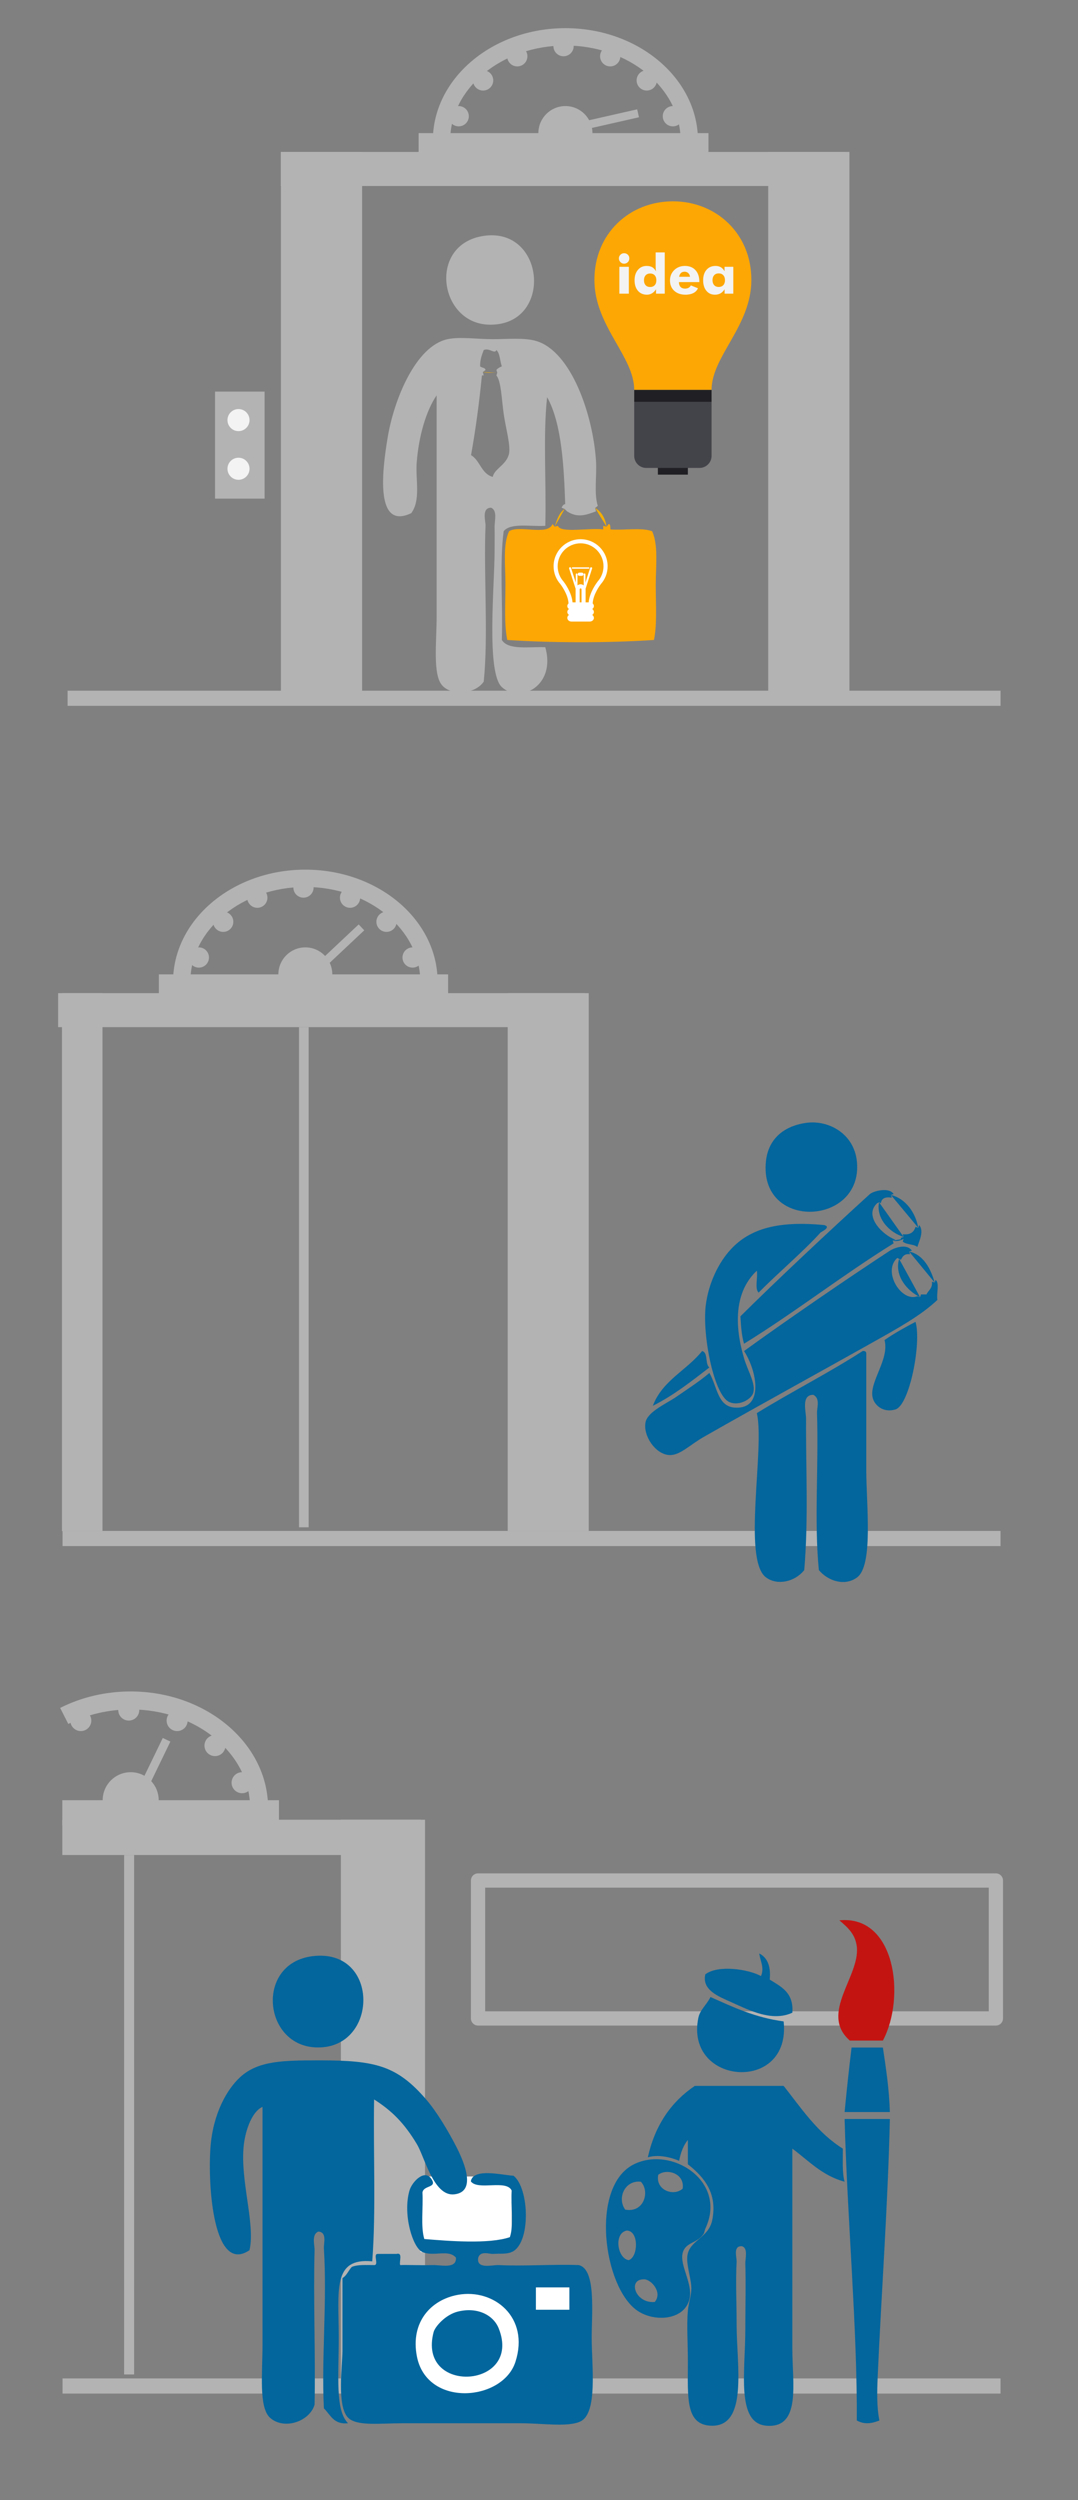 <?xml version="1.0" encoding="utf-8"?>
<!-- Generator: Adobe Illustrator 15.0.0, SVG Export Plug-In . SVG Version: 6.00 Build 0)  -->
<!DOCTYPE svg PUBLIC "-//W3C//DTD SVG 1.1//EN" "http://www.w3.org/Graphics/SVG/1.1/DTD/svg11.dtd">
<svg version="1.1" id="Layer_1" xmlns="http://www.w3.org/2000/svg" xmlns:xlink="http://www.w3.org/1999/xlink" x="0px" y="0px"
	 width="192px" height="445px" viewBox="0 0 192 445" enable-background="new 0 0 192 445" xml:space="preserve">
<rect x="0" y="0" width="192" height="445" fill="#808080" stroke="none"/>
<g>
	<g>
		<g>
			<g>
				<rect x="117.173" y="79.146" fill="#202024" width="5.34" height="5.338"/>
			</g>
		</g>
		<g>
			<path fill="#FDA704" d="M119.844,35.834c-7.722,0-13.975,5.74-13.975,13.98c0,8.232,7.089,13.593,7.089,19.589
				c0.431,0,1.183,0,2.128,0c1.323,0,3.024,0,4.758,0c1.739,0,3.434,0,4.756,0c0.944,0,1.697,0,2.136,0
				c0-5.996,7.089-11.356,7.089-19.589C133.825,41.574,127.564,35.834,119.844,35.834z"/>
		</g>
		<g>
			<path fill="#43434A" d="M119.844,71.545h-6.886v9.604c0,1.173,0.955,2.137,2.128,2.137h4.758h4.756
				c1.172,0,2.136-0.964,2.136-2.137v-9.604H119.844z"/>
		</g>
		<g>
			<path fill="#202024" d="M124.6,69.403c-1.322,0-3.017,0-4.756,0c-1.733,0-3.435,0-4.758,0c-0.945,0-1.697,0-2.128,0v2.143h6.886
				h6.892v-2.143C126.297,69.403,125.544,69.403,124.6,69.403z"/>
		</g>
	</g>
	<g>
		<path fill="#F3F3F3" d="M110.229,45.994c0-0.256,0.09-0.474,0.271-0.654c0.182-0.18,0.4-0.27,0.656-0.27
			c0.266,0,0.487,0.088,0.666,0.265c0.178,0.177,0.268,0.396,0.268,0.658s-0.091,0.485-0.272,0.668s-0.402,0.274-0.661,0.274
			c-0.253,0-0.471-0.093-0.653-0.279C110.32,46.471,110.229,46.25,110.229,45.994z M110.314,52.27v-4.784h1.69v4.784H110.314z"/>
		<path fill="#F3F3F3" d="M118.398,44.929v7.341h-1.554v-0.777c-0.214,0.322-0.456,0.563-0.725,0.722
			c-0.268,0.16-0.566,0.239-0.895,0.239c-0.673,0-1.208-0.232-1.605-0.696c-0.398-0.464-0.598-1.089-0.598-1.875
			c0-0.761,0.198-1.376,0.595-1.845c0.396-0.469,0.913-0.704,1.552-0.704c0.403,0,0.732,0.073,0.987,0.218
			c0.254,0.146,0.48,0.389,0.68,0.729c-0.02-0.113-0.033-0.242-0.043-0.386s-0.014-0.299-0.014-0.467v-2.5H118.398z M116.902,49.883
			c0-0.373-0.099-0.666-0.296-0.881c-0.198-0.215-0.467-0.322-0.808-0.322c-0.342,0-0.609,0.107-0.806,0.322
			c-0.195,0.215-0.294,0.508-0.294,0.881c0,0.376,0.098,0.67,0.292,0.883c0.194,0.213,0.463,0.32,0.808,0.32
			c0.341,0,0.609-0.107,0.808-0.322C116.803,50.549,116.902,50.255,116.902,49.883z"/>
		<path fill="#F3F3F3" d="M124.558,50.214h-3.637c0.003,0.37,0.098,0.654,0.284,0.855c0.186,0.201,0.449,0.301,0.791,0.301
			c0.255,0,0.471-0.048,0.646-0.145c0.175-0.096,0.309-0.239,0.399-0.429l1.27,0.512c-0.151,0.366-0.42,0.649-0.805,0.848
			c-0.386,0.199-0.857,0.298-1.416,0.298c-0.834,0-1.503-0.231-2.006-0.694c-0.504-0.462-0.756-1.073-0.756-1.831
			c0-0.745,0.252-1.364,0.756-1.856c0.503-0.493,1.141-0.739,1.911-0.739c0.792,0,1.417,0.25,1.875,0.749s0.687,1.183,0.687,2.051
			V50.214z M122.896,49.262c-0.031-0.271-0.135-0.489-0.311-0.653c-0.175-0.165-0.391-0.247-0.646-0.247
			c-0.274,0-0.493,0.075-0.655,0.225c-0.163,0.15-0.271,0.375-0.325,0.675H122.896z"/>
		<path fill="#F3F3F3" d="M130.606,47.486v4.784h-1.549v-0.777c-0.221,0.332-0.47,0.575-0.746,0.729s-0.601,0.232-0.974,0.232
			c-0.638,0-1.147-0.233-1.529-0.698c-0.382-0.466-0.573-1.09-0.573-1.874c0-0.78,0.199-1.399,0.6-1.859
			c0.399-0.459,0.937-0.689,1.612-0.689c0.36,0,0.67,0.077,0.931,0.23c0.261,0.153,0.484,0.389,0.67,0.708v-0.786H130.606z
			 M129.124,49.874c0-0.373-0.1-0.668-0.299-0.886c-0.198-0.218-0.47-0.327-0.814-0.327c-0.344,0-0.615,0.108-0.812,0.325
			s-0.296,0.512-0.296,0.888c0,0.373,0.1,0.666,0.299,0.881s0.469,0.322,0.81,0.322c0.345,0,0.616-0.107,0.814-0.322
			C129.024,50.54,129.124,50.246,129.124,49.874z"/>
	</g>
	<path fill-rule="evenodd" clip-rule="evenodd" fill="#B3B3B3" d="M86.155,41.985c11.07-1.643,12.447,16.053,0.967,15.804
		C78.167,57.594,76.138,43.471,86.155,41.985z"/>
	<path fill-rule="evenodd" clip-rule="evenodd" fill="#B3B3B3" d="M100.023,90.364c0.144-0.287,0.284-0.577,0.645-0.645
		c-0.222-6.199-0.549-14.292-3.225-19.03c-0.752,6.989-0.108,15.374-0.322,22.9c-2.618,0.178-6.184-0.594-7.418,0.967
		c-0.746,5.812-0.113,13.005-0.322,19.353c1.148,1.861,4.841,1.179,7.74,1.29c1.953,6.888-4.485,10.1-7.74,7.096
		c-2.803-2.585-1.291-18.176-1.291-24.19c0-1.45,0.032-2.847,0-4.192c-0.027-1.193,0.561-3.071-0.645-3.548
		c-1.72,0.05-0.933,2.397-0.968,3.226c-0.36,8.477,0.529,19.453-0.322,27.737c-1.554,2.255-5.728,2.583-7.418,0.645
		c-1.688-1.936-0.968-7.638-0.968-12.256c0-12.737,0-28.319,0-39.347c-1.88,2.724-3.19,7.284-3.548,11.934
		c-0.241,3.13,0.758,6.641-0.968,9.031c-6.458,3.089-5.222-7.418-4.193-13.546c1.116-6.646,4.949-16.18,10.645-17.417
		c2.17-0.472,5.36,0,8.062,0c2.619,0,5.64-0.304,7.74,0.323c6.241,1.859,10.096,13.105,10.643,21.287
		c0.177,2.617-0.383,5.859,0.323,8.063l-0.483,0.376l0.16,0.592c-1.937,0.741-3.381,1.16-5.159,0l-0.42-0.42L100.023,90.364z
		 M88.413,65.852c0.235-0.301,0.585-0.489,0.968-0.646c-0.353-0.938-0.303-2.279-0.968-2.902c-0.312,0.797-1.239-0.445-2.258,0
		c-0.321,0.863-0.665,1.699-0.645,2.902c0.259,0.277,0.883,0.192,0.967,0.646l-0.484,0.376l0.162,0.593c-0.107,0-0.215,0-0.322,0
		c-0.482,4.892-1.118,9.632-1.936,14.19c1.625,0.954,1.824,3.335,3.87,3.871c0.275-1.485,2.514-2.143,2.904-4.193
		c0.28-1.487-0.616-4.577-0.969-7.095c-0.365-2.606-0.443-5.746-1.29-6.772l0.16-0.484L88.413,65.852z"/>
	<path fill-rule="evenodd" clip-rule="evenodd" fill="#FDA704" d="M108.033,93.75l0.376-0.482c0.378,0.052,0.272,0.588,0.323,0.967
		c2.396,0.184,5.546-0.386,7.418,0.322c1.134,2.49,0.645,6.123,0.645,9.677c0,3.345,0.255,6.978-0.323,9.675
		c-7.962,0.537-18.161,0.537-26.123,0c-0.578-2.814-0.323-6.401-0.323-9.999c0-3.291-0.487-6.98,0.646-9.354
		c1.841-1.167,6.902,0.883,7.739-1.289l0.375,0.482l0.593-0.16c0.345,1.371,5.78,0.307,8.062,0.645c0-0.214,0-0.43,0-0.645
		L108.033,93.75z"/>
	<path fill-rule="evenodd" clip-rule="evenodd" fill="#F4AF04" d="M98.786,93.75c0.387-1.148,0.732-2.441,1.785-3.161"/>
	<path fill-rule="evenodd" clip-rule="evenodd" fill="#F4AF04" d="M85.993,66.228c0.843,0.196,1.723,0.07,2.58,0.108"/>
	<path fill-rule="evenodd" clip-rule="evenodd" fill="#F4AF04" d="M108.033,93.75c-0.173-1.329-0.838-2.667-2.043-3.333"/>
	<path fill="#FFFFFF" d="M106.972,104.016c0.776-0.853,1.25-1.984,1.25-3.227c0-2.659-2.154-4.813-4.812-4.813
		c-2.657,0-4.812,2.154-4.812,4.813c0,1.243,0.475,2.375,1.25,3.227l-0.006,0.003c0,0,1.34,1.715,1.419,3.393
		c-0.134,0.116-0.218,0.281-0.218,0.463c0,0.218,0.118,0.407,0.299,0.527c-0.181,0.117-0.299,0.308-0.299,0.525
		c0,0.216,0.118,0.407,0.299,0.525c-0.181,0.119-0.299,0.31-0.299,0.526c0,0.361,0.328,0.656,0.732,0.656h3.272
		c0.403,0,0.73-0.294,0.73-0.656c0-0.216-0.118-0.407-0.299-0.526c0.181-0.118,0.299-0.309,0.299-0.525
		c0-0.217-0.118-0.408-0.299-0.525c0.181-0.121,0.299-0.309,0.299-0.527c0-0.183-0.084-0.347-0.217-0.464
		c0.078-1.676,1.417-3.392,1.417-3.392L106.972,104.016z M103.572,107.22h-0.325v-2.332c0-0.088,0.073-0.163,0.163-0.163
		c0.056,0,0.094,0.027,0.114,0.05c0.022,0.021,0.048,0.057,0.048,0.113V107.22z M106.419,103.549l-0.017,0.021
		c-0.061,0.078-1.401,1.818-1.559,3.65H104.3v-2.332c0-0.026-0.005-0.054-0.008-0.083l1.165-3.617
		c0.029-0.099-0.031-0.198-0.128-0.223c-0.097-0.027-0.196,0.033-0.221,0.13l-0.839,2.604v-1.481c0-0.083-0.068-0.15-0.153-0.15
		c-0.086,0-0.153,0.068-0.153,0.15v1.976c-0.153-0.123-0.342-0.197-0.554-0.197c-0.21,0-0.401,0.074-0.552,0.197v-1.976
		c0-0.083-0.068-0.15-0.153-0.15s-0.154,0.068-0.154,0.15v1.481l-0.839-2.604c-0.026-0.097-0.124-0.157-0.22-0.13
		c-0.099,0.025-0.156,0.124-0.13,0.223l1.165,3.617c-0.003,0.029-0.008,0.057-0.008,0.083v2.332h-0.543
		c-0.157-1.832-1.498-3.572-1.56-3.65l-0.011-0.023l-0.018-0.021c-0.685-0.755-1.061-1.726-1.061-2.737
		c0-2.252,1.83-4.084,4.082-4.084c2.253,0,4.084,1.832,4.084,4.084c0,1.011-0.375,1.981-1.062,2.737L106.419,103.549z"/>
	<path fill="#FFFFFF" d="M103.644,101.925h-0.47c-0.154,0-0.28,0.126-0.28,0.282c0,0.157,0.126,0.283,0.28,0.283h0.47
		c0.157,0,0.284-0.125,0.284-0.283C103.928,102.051,103.801,101.925,103.644,101.925z"/>
	<path fill="#FFFFFF" d="M104.853,100.98h-2.883c-0.069,0-0.126,0.056-0.126,0.123s0.057,0.121,0.126,0.121h2.883
		c0.068,0,0.124-0.054,0.124-0.121S104.921,100.98,104.853,100.98z"/>
	
		<rect x="102.257" y="20.769" transform="matrix(0.975 -0.221 0.221 0.975 -2.08 24.363)" fill-rule="evenodd" clip-rule="evenodd" fill="#B3B3B3" width="11.565" height="1.449"/>
	<rect x="50.033" y="27.044" fill-rule="evenodd" clip-rule="evenodd" fill="#B3B3B3" width="14.463" height="95.956"/>
	<rect x="136.825" y="27.044" fill-rule="evenodd" clip-rule="evenodd" fill="#B3B3B3" width="14.463" height="95.956"/>
	<rect x="50.033" y="27.044" fill-rule="evenodd" clip-rule="evenodd" fill="#B3B3B3" width="100.524" height="6.062"/>
	<rect x="74.558" y="23.694" fill-rule="evenodd" clip-rule="evenodd" fill="#B3B3B3" width="51.628" height="4.324"/>
	<path fill="#B3B3B3" d="M124.313,25.016h-3.088c0-9.328-9.206-16.916-20.521-16.916c-11.317,0-20.523,7.588-20.523,16.916h-3.088
		c0-11.03,10.592-20.004,23.611-20.004C113.721,5.012,124.313,13.986,124.313,25.016z"/>
	<circle fill-rule="evenodd" clip-rule="evenodd" fill="#B3B3B3" cx="100.703" cy="23.692" r="4.813"/>
	<circle fill-rule="evenodd" clip-rule="evenodd" fill="#B3B3B3" cx="81.696" cy="20.686" r="1.806"/>
	<circle fill-rule="evenodd" clip-rule="evenodd" fill="#B3B3B3" cx="86.044" cy="14.312" r="1.806"/>
	<circle fill-rule="evenodd" clip-rule="evenodd" fill="#B3B3B3" cx="115.19" cy="14.312" r="1.806"/>
	<circle fill-rule="evenodd" clip-rule="evenodd" fill="#B3B3B3" cx="92.131" cy="10.014" r="1.806"/>
	<circle fill-rule="evenodd" clip-rule="evenodd" fill="#B3B3B3" cx="108.685" cy="10.014" r="1.805"/>
	<circle fill-rule="evenodd" clip-rule="evenodd" fill="#B3B3B3" cx="100.372" cy="8.209" r="1.806"/>
	<circle fill-rule="evenodd" clip-rule="evenodd" fill="#B3B3B3" cx="119.847" cy="20.686" r="1.806"/>
	<rect x="12.038" y="122.938" fill-rule="evenodd" clip-rule="evenodd" fill="#B3B3B3" width="166.168" height="2.696"/>
	<rect x="38.301" y="69.701" fill-rule="evenodd" clip-rule="evenodd" fill="#B3B3B3" width="8.825" height="19.053"/>
	<circle fill-rule="evenodd" clip-rule="evenodd" fill="#F3F3F3" cx="42.478" cy="74.774" r="1.965"/>
	<circle fill-rule="evenodd" clip-rule="evenodd" fill="#F3F3F3" cx="42.478" cy="83.436" r="1.965"/>
	
		<rect x="54.463" y="168.305" transform="matrix(-0.729 0.685 -0.685 -0.729 219.866 250.978)" fill-rule="evenodd" clip-rule="evenodd" fill="#B3B3B3" width="11.541" height="1.445"/>
	<rect x="11.038" y="176.773" fill-rule="evenodd" clip-rule="evenodd" fill="#B3B3B3" width="7.215" height="95.75"/>
	<rect x="90.428" y="176.773" fill-rule="evenodd" clip-rule="evenodd" fill="#B3B3B3" width="14.432" height="95.75"/>
	<rect x="10.351" y="176.773" fill-rule="evenodd" clip-rule="evenodd" fill="#B3B3B3" width="93.78" height="6.049"/>
	<rect x="28.295" y="173.43" fill-rule="evenodd" clip-rule="evenodd" fill="#B3B3B3" width="51.516" height="4.314"/>
	<path fill="#B3B3B3" d="M77.943,174.749h-3.082c0-9.307-9.187-16.879-20.478-16.879s-20.479,7.573-20.479,16.879h-3.082
		c0-11.006,10.57-19.96,23.561-19.96C67.375,154.789,77.943,163.743,77.943,174.749z"/>
	<circle fill-rule="evenodd" clip-rule="evenodd" fill="#B3B3B3" cx="54.383" cy="173.428" r="4.803"/>
	<circle fill-rule="evenodd" clip-rule="evenodd" fill="#B3B3B3" cx="35.417" cy="170.428" r="1.802"/>
	<circle fill-rule="evenodd" clip-rule="evenodd" fill="#B3B3B3" cx="39.756" cy="164.068" r="1.802"/>
	<circle fill-rule="evenodd" clip-rule="evenodd" fill="#B3B3B3" cx="68.84" cy="164.068" r="1.801"/>
	<circle fill-rule="evenodd" clip-rule="evenodd" fill="#B3B3B3" cx="45.831" cy="159.78" r="1.802"/>
	<circle fill-rule="evenodd" clip-rule="evenodd" fill="#B3B3B3" cx="62.348" cy="159.78" r="1.802"/>
	<circle fill-rule="evenodd" clip-rule="evenodd" fill="#B3B3B3" cx="54.053" cy="157.978" r="1.802"/>
	<circle fill-rule="evenodd" clip-rule="evenodd" fill="#B3B3B3" cx="73.487" cy="170.428" r="1.802"/>
	<rect x="11.14" y="272.494" fill-rule="evenodd" clip-rule="evenodd" fill="#B3B3B3" width="167.065" height="2.697"/>
	<rect x="53.257" y="182.822" fill-rule="evenodd" clip-rule="evenodd" fill="#B3B3B3" width="1.716" height="89.02"/>
	<g>
		<path fill-rule="evenodd" clip-rule="evenodd" fill="#03669D" d="M143.568,199.861c3.991-0.576,8.88,1.959,9.096,7.471
			c0.436,10.943-17.527,11.547-16.243-0.648C136.803,203.036,139.23,200.486,143.568,199.861z"/>
		<path fill-rule="evenodd" clip-rule="evenodd" fill="#03669D" d="M159.163,221.304c-9.152,5.682-17.468,12.205-26.642,17.867
			c-0.431-1.407-0.546-3.133-0.649-4.873c6.06-6.033,16.135-15.478,23.067-21.769c0.556-0.502,3.405-1.309,4.224,0l-0.487,0.163
			l0.163,0.487c-1.17-0.193-1.833,0.118-1.95,0.976l-0.324-0.164l-0.325,0.164c-2.522,2.303,1.082,5.76,3.249,6.498L159,220.816
			L159.163,221.304z"/>
		<path fill-rule="evenodd" clip-rule="evenodd" fill="#03669D" d="M163.549,218.542l0.163-0.487c0.943,1.072-0.057,2.962-0.326,3.9
			c-0.639-0.554-2.009-0.375-2.6-0.976l0.163-0.487l-0.487,0.162c0-0.108,0-0.217,0-0.324l0.487-0.162l-0.163-0.488
			c1.353,0.158,1.997-0.387,2.274-1.301L163.549,218.542z"/>
		<path fill-rule="evenodd" clip-rule="evenodd" fill="#03669D" d="M146.816,218.054c1.317,0.369-0.595,1.242-0.649,1.299
			c-3.048,3.395-7.758,7.357-11.046,10.722c-0.746-0.661-0.117-2.696-0.325-3.897c-3.998,3.737-4.017,9.703-2.274,15.592
			c0.688,2.324,2.134,4.541,1.625,6.176c-0.335,1.074-2.447,2.375-4.225,1.623c-2.761-1.166-4.873-11.924-4.223-17.219
			c0.488-3.973,2.317-7.711,4.548-10.07C133.591,218.741,138.473,217.247,146.816,218.054z"/>
		<path fill-rule="evenodd" clip-rule="evenodd" fill="#03669D" d="M166.636,227.802c0.742,0.555,0.119,2.479,0.324,3.573
			c-2.999,2.829-7.078,5.061-11.373,7.472c-9.602,5.393-19.796,10.967-30.213,16.895c-2.529,1.439-4.294,3.354-6.175,3.248
			c-2.458-0.137-4.704-3.438-4.223-5.848c0.377-1.887,3.751-3.322,5.523-4.549c2.279-1.574,4.156-2.768,5.849-4.225
			c1.428,2.508,1.45,5.977,4.548,6.174c5.26,0.34,3.903-6.58,1.624-10.071c7.17-5.192,18.148-12.743,25.992-17.869
			c0.563-0.369,2.925-1.408,3.898,0l-0.488,0.162l0.164,0.487c-1.021-0.154-1.327,0.406-1.625,0.976l-0.326-0.163l-0.323-0.163
			c-2.688,2.397,0.707,7.915,3.573,6.822l0.488,0.164l0.162-0.488c0.325,0,0.65,0,0.975,0c0.334-0.75,1.118-1.047,0.974-2.275
			l0.488,0.163L166.636,227.802z"/>
		<path fill-rule="evenodd" clip-rule="evenodd" fill="#03669D" d="M157.538,238.522c1.724-1.201,3.61-2.237,5.523-3.249
			c1.093,3.66-1.036,14.815-3.573,15.596c-1.805,0.553-3.3-0.328-3.9-1.625C154.314,246.48,158.522,242.123,157.538,238.522z"/>
		<path fill-rule="evenodd" clip-rule="evenodd" fill="#03669D" d="M125.05,240.472c1.129,0.278,0.482,2.334,1.299,2.922
			c-3.185,2.449-6.32,4.945-10.072,6.826C117.954,245.721,122.314,243.91,125.05,240.472z"/>
		<path fill-rule="evenodd" clip-rule="evenodd" fill="#03669D" d="M145.842,279.459c-0.845-8.643-0.028-18.008-0.325-27.939
			c-0.03-1,0.607-2.594-0.649-3.25c-2.229-0.037-1.291,3.039-1.3,4.223c-0.065,8.334,0.451,17.973-0.326,26.967
			c-1.659,2.117-4.817,2.795-6.821,1.299c-4.229-3.154-0.169-23.104-1.625-29.238c6.168-3.797,12.786-7.143,18.845-11.047
			c0.377-0.053,0.578,0.071,0.649,0.324c0,5.579,0,12.411,0,20.795c0,6.225,1.284,16.996-1.626,19.166
			C150.49,282.381,147.492,281.441,145.842,279.459z"/>
		<path fill-rule="evenodd" clip-rule="evenodd" fill="#03669D" d="M158.675,212.693c2.685,0.64,4.432,3.258,4.874,5.849"/>
		<path fill-rule="evenodd" clip-rule="evenodd" fill="#03669D" d="M160.95,220.492c-0.545,0.332-1.33,0.537-1.949,0.324"/>
		<path fill-rule="evenodd" clip-rule="evenodd" fill="#03669D" d="M160.95,220.167c-2.566-0.8-4.946-3.272-4.386-6.176"/>
		<path fill-rule="evenodd" clip-rule="evenodd" fill="#03669D" d="M161.923,222.765c2.622,0.555,3.906,3.233,4.55,5.522"/>
		<path fill-rule="evenodd" clip-rule="evenodd" fill="#03669D" d="M163.875,230.888c-2.463-1.22-4.585-3.898-3.738-6.823"/>
	</g>
	
		<rect x="21.068" y="314.339" transform="matrix(-0.436 0.9 -0.9 -0.436 322.435 428.084)" fill-rule="evenodd" clip-rule="evenodd" fill="#B3B3B3" width="11.986" height="1.501"/>
	<rect x="60.711" y="323.896" fill-rule="evenodd" clip-rule="evenodd" fill="#B3B3B3" width="14.989" height="99.445"/>
	<rect x="11.098" y="323.896" fill-rule="evenodd" clip-rule="evenodd" fill="#B3B3B3" width="63.846" height="6.283"/>
	<rect x="11.098" y="320.424" fill-rule="evenodd" clip-rule="evenodd" fill="#B3B3B3" width="38.586" height="4.482"/>
	<path fill="#B3B3B3" d="M47.746,321.795h-3.2c0-9.666-9.542-17.531-21.269-17.531c-3.935,0-7.778,0.895-11.114,2.586l-1.448-2.854
		c3.782-1.918,8.127-2.932,12.562-2.932C36.768,301.064,47.746,310.363,47.746,321.795z"/>
	<path fill-rule="evenodd" clip-rule="evenodd" fill="#B3B3B3" d="M28.265,320.422c0,2.758-2.234,4.99-4.988,4.99
		c-2.755,0-4.988-2.232-4.988-4.99c0-2.752,2.233-4.986,4.988-4.986C26.031,315.436,28.265,317.67,28.265,320.422z"/>
	<circle fill-rule="evenodd" clip-rule="evenodd" fill="#B3B3B3" cx="38.29" cy="310.701" r="1.872"/>
	<circle fill-rule="evenodd" clip-rule="evenodd" fill="#B3B3B3" cx="14.393" cy="306.248" r="1.871"/>
	<circle fill-rule="evenodd" clip-rule="evenodd" fill="#B3B3B3" cx="31.548" cy="306.248" r="1.872"/>
	<circle fill-rule="evenodd" clip-rule="evenodd" fill="#B3B3B3" cx="22.934" cy="304.377" r="1.872"/>
	<path fill-rule="evenodd" clip-rule="evenodd" fill="#B3B3B3" d="M44.988,317.309c0,1.031-0.838,1.869-1.871,1.869
		c-1.034,0-1.871-0.838-1.871-1.869c0-1.035,0.837-1.873,1.871-1.873C44.15,315.436,44.988,316.273,44.988,317.309z"/>
	<rect x="11.14" y="423.342" fill-rule="evenodd" clip-rule="evenodd" fill="#B3B3B3" width="167.065" height="2.695"/>
	<rect x="22.107" y="330.18" fill-rule="evenodd" clip-rule="evenodd" fill="#B3B3B3" width="1.783" height="92.453"/>
	
		<rect x="85.143" y="334.713" fill-rule="evenodd" clip-rule="evenodd" fill="none" stroke="#B3B3B3" stroke-width="2.539" stroke-linecap="round" stroke-linejoin="round" stroke-miterlimit="10" width="92.232" height="24.551"/>
	<g>
		<path fill-rule="evenodd" clip-rule="evenodd" fill="#C41412" d="M149.499,341.807c9.935-1.012,11.88,13.588,7.754,21.4
			c-1.964,0-3.928,0-5.893,0c-5.499-4.832,1.885-11.484,1.24-16.75C152.343,344.365,151.144,343.182,149.499,341.807z"/>
		<path fill-rule="evenodd" clip-rule="evenodd" fill="#03669D" d="M135.23,347.697c1.438,0.734,2.094,2.25,1.862,4.654
			c2.037,1.271,4.301,2.314,4.031,5.893c-3.587,1.654-7.608-0.398-10.854-1.861c-2.283-1.027-5.281-2.154-4.653-4.961
			c2.275-1.762,7.775-0.902,9.925,0.309C136.166,350.139,135.436,349.242,135.23,347.697z"/>
		<path fill-rule="evenodd" clip-rule="evenodd" fill="#03669D" d="M139.573,359.795c1.377,12.857-17.635,11.393-15.197-0.621
			c0.288-1.42,1.384-2.201,2.171-3.721C130.55,357.238,134.464,359.113,139.573,359.795z"/>
		<path fill-rule="evenodd" clip-rule="evenodd" fill="#03669D" d="M151.669,364.447c1.861,0,3.722,0,5.583,0
			c0.55,3.689,1.115,7.361,1.241,11.477c-2.688,0-5.376,0-8.064,0C150.801,372.057,151.21,368.227,151.669,364.447z"/>
		<path fill-rule="evenodd" clip-rule="evenodd" fill="#03669D" d="M122.514,380.887c-0.783,0.975-1.283,2.232-1.551,3.721
			c-1.534-0.645-3.744-1.176-5.584-0.619c1.288-5.746,4.171-9.891,8.375-12.719c5.272,0,10.546,0,15.818,0
			c3.104,3.914,5.985,8.33,10.546,11.168c0.022,2.045-0.146,4.281,0.311,5.893c-3.99-1.076-6.396-3.734-9.306-5.893
			c0,10.512,0,23.994,0,35.668c0,6.174,1.595,14.197-4.652,13.648c-5.399-0.475-3.722-9.66-3.722-17.371
			c0-4.043,0.109-7.518,0-11.475c-0.027-0.996,0.531-2.781-0.62-3.102c-1.627-0.066-0.886,1.967-0.931,2.791
			c-0.188,3.418,0,7.189,0,11.166c0,7.223,2.121,18.348-4.652,17.99c-4.494-0.238-4.032-5.059-4.032-11.477
			c0-3.195-0.225-6.533,0-8.994c0.137-1.496,0.638-2.705,0.62-4.033c-0.024-1.832-1.097-4.531-0.62-6.203
			c0.68-2.379,3.727-2.859,4.342-5.893c0.969-4.777-1.467-7.674-4.342-9.926C122.514,383.781,122.514,382.334,122.514,380.887z"/>
		<path fill-rule="evenodd" clip-rule="evenodd" fill="#03669D" d="M158.494,377.164c-0.349,15.242-1.524,31.188-2.172,45.904
			c-0.117,2.666-0.174,5.426,0.311,7.756c-1.367,0.553-2.702,0.756-4.032,0c0.101-16.309-1.692-35.885-2.171-53.66
			C153.118,377.164,155.805,377.164,158.494,377.164z"/>
		<path fill-rule="evenodd" clip-rule="evenodd" fill="#03669D" d="M125.304,397.635c-1.219,1.742-3.239,1.42-3.721,3.412
			c-0.534,2.217,1.811,5.352,1.241,8.064c-0.812,3.865-6.216,4.293-9.305,2.172c-6.072-4.168-8.483-22.148-0.621-26.055
			c6.771-3.361,16.723,3.088,12.717,11.477C125.525,396.895,125.461,397.41,125.304,397.635z M117.242,387.09
			c-0.551,2.707,2.691,3.922,4.342,2.48C122.002,386.877,118.828,385.895,117.242,387.09z M111.347,393.293
			c3.395,0.631,4.439-3.264,2.793-4.963C111.298,388.01,109.87,391.213,111.347,393.293z M111.968,402.287
			c1.695-0.504,1.882-5.172-0.31-5.271C109.266,397.449,109.941,401.971,111.968,402.287z M114.759,405.701
			c-3.057-0.104-1.635,4.355,1.861,4.031C118.044,408.01,115.993,405.742,114.759,405.701z"/>
	</g>
	<g>
		<rect x="66.63" y="405.342" fill-rule="evenodd" clip-rule="evenodd" fill="#FFFFFF" width="35.77" height="23.725"/>
		<rect x="74.912" y="387.398" fill-rule="evenodd" clip-rule="evenodd" fill="#FFFFFF" width="16.229" height="13.447"/>
		<g>
			<path fill-rule="evenodd" clip-rule="evenodd" fill="#03669D" d="M55.699,348.178c12.165-1.473,11.771,16.961,0.332,16.232
				C46.8,363.822,45.555,349.408,55.699,348.178z"/>
			<path fill-rule="evenodd" clip-rule="evenodd" fill="#03669D" d="M66.63,373.686c-0.162,9.553,0.359,19.793-0.332,28.816
				c-7.155-0.689-5.961,5.213-5.961,13.58c0,6.887-0.654,12.906,1.654,15.238c-2.587,0.27-3.121-1.516-4.305-2.65
				c-0.449-9.025,0.595-19.029,0-28.486c-0.057-0.883,0.623-2.873-0.994-2.982c-1.251,0.541-0.638,2.371-0.662,3.314
				c-0.234,8.459,0.175,18.637,0,27.492c-0.858,2.984-5.447,4.592-7.95,2.318c-2.012-1.826-1.325-7.977-1.325-12.918
				c0-13.871,0-30.482,0-42.398c-1.799,0.773-2.982,3.949-3.312,6.625c-0.774,6.264,2.095,14.244,0.994,18.881
				c-6.392,4.324-7.45-11.326-6.956-18.219c0.438-6.127,2.966-10.445,5.3-12.588c3.226-2.961,7.76-2.98,14.243-2.98
				c9.882,0,13.689,0.949,18.88,6.957c1.896,2.191,3.904,5.586,5.3,8.279c1.658,3.199,3.625,8.215-0.33,8.613
				c-3.636,0.365-5.245-6.643-6.626-8.943C71.99,377.869,69.75,375.664,66.63,373.686z"/>
			<path fill-rule="evenodd" clip-rule="evenodd" fill="#03669D" d="M76.898,387.928c0.942,1.531-1.465,1-1.656,2.318
				c0.148,2.721-0.34,6.082,0.332,8.281c4.277,0.352,11.5,0.945,15.236-0.332c0.734-2.135,0.139-5.602,0.331-8.281
				c-0.925-2.055-6.02,0.059-7.287-1.654c0.426-2.453,5.646-1.098,7.618-0.994c2.836,2.262,3.113,12.094-0.331,13.58
				c-0.973,0.42-2.208,0.24-3.312,0.332c-0.62,0.051-2.264-0.623-2.65,0.662c-0.394,2.15,2.57,1.266,3.644,1.324
				c4.266,0.234,9.963-0.174,14.243,0c3.129,0.688,2.319,8.535,2.319,12.918c0,5.021,1.114,13.393-1.988,14.906
				c-2.183,1.064-6.792,0.332-10.601,0.332c-8.467,0-12.436,0-21.198,0c-3.954,0-8.048,0.562-9.606-0.994
				c-2.042-2.043-0.993-9.408-0.993-11.924c0-4.926,0-8.68,0-12.92c0.76-0.453,1.065-1.363,1.656-1.986
				c0.995-0.441,2.534-0.336,3.976-0.332c0.938,0.055-0.276-2.041,0.662-1.986c1.104,0,2.207,0,3.312,0
				c1.197-0.314,0.463,1.305,0.663,1.986c1.493-0.057,3.602,0.074,5.631,0c1.648-0.061,4.439,0.77,4.306-1.324
				c-1.332-1.551-3.913-0.119-5.962-0.994c-1.725-0.736-3.541-6.668-2.318-10.932C73.378,388.33,75.679,385.928,76.898,387.928z
				 M95.448,411.115c1.986,0,3.975,0,5.962,0c0-1.326,0-2.65,0-3.977c-1.987,0-3.976,0-5.962,0
				C95.448,408.465,95.448,409.789,95.448,411.115z M74.248,419.395c1.761,9.176,15.288,8.037,17.556,0.994
				c2.559-7.943-3.847-13.102-10.269-11.924C76.692,409.354,73.092,413.365,74.248,419.395z"/>
			<path fill-rule="evenodd" clip-rule="evenodd" fill="#03669D" d="M81.535,411.445c3.483-0.873,6.341,0.613,7.288,2.98
				c4.306,10.76-14.565,11.92-11.593,0.664C77.483,414.131,79.313,412.002,81.535,411.445z"/>
		</g>
	</g>
</g>
</svg>
